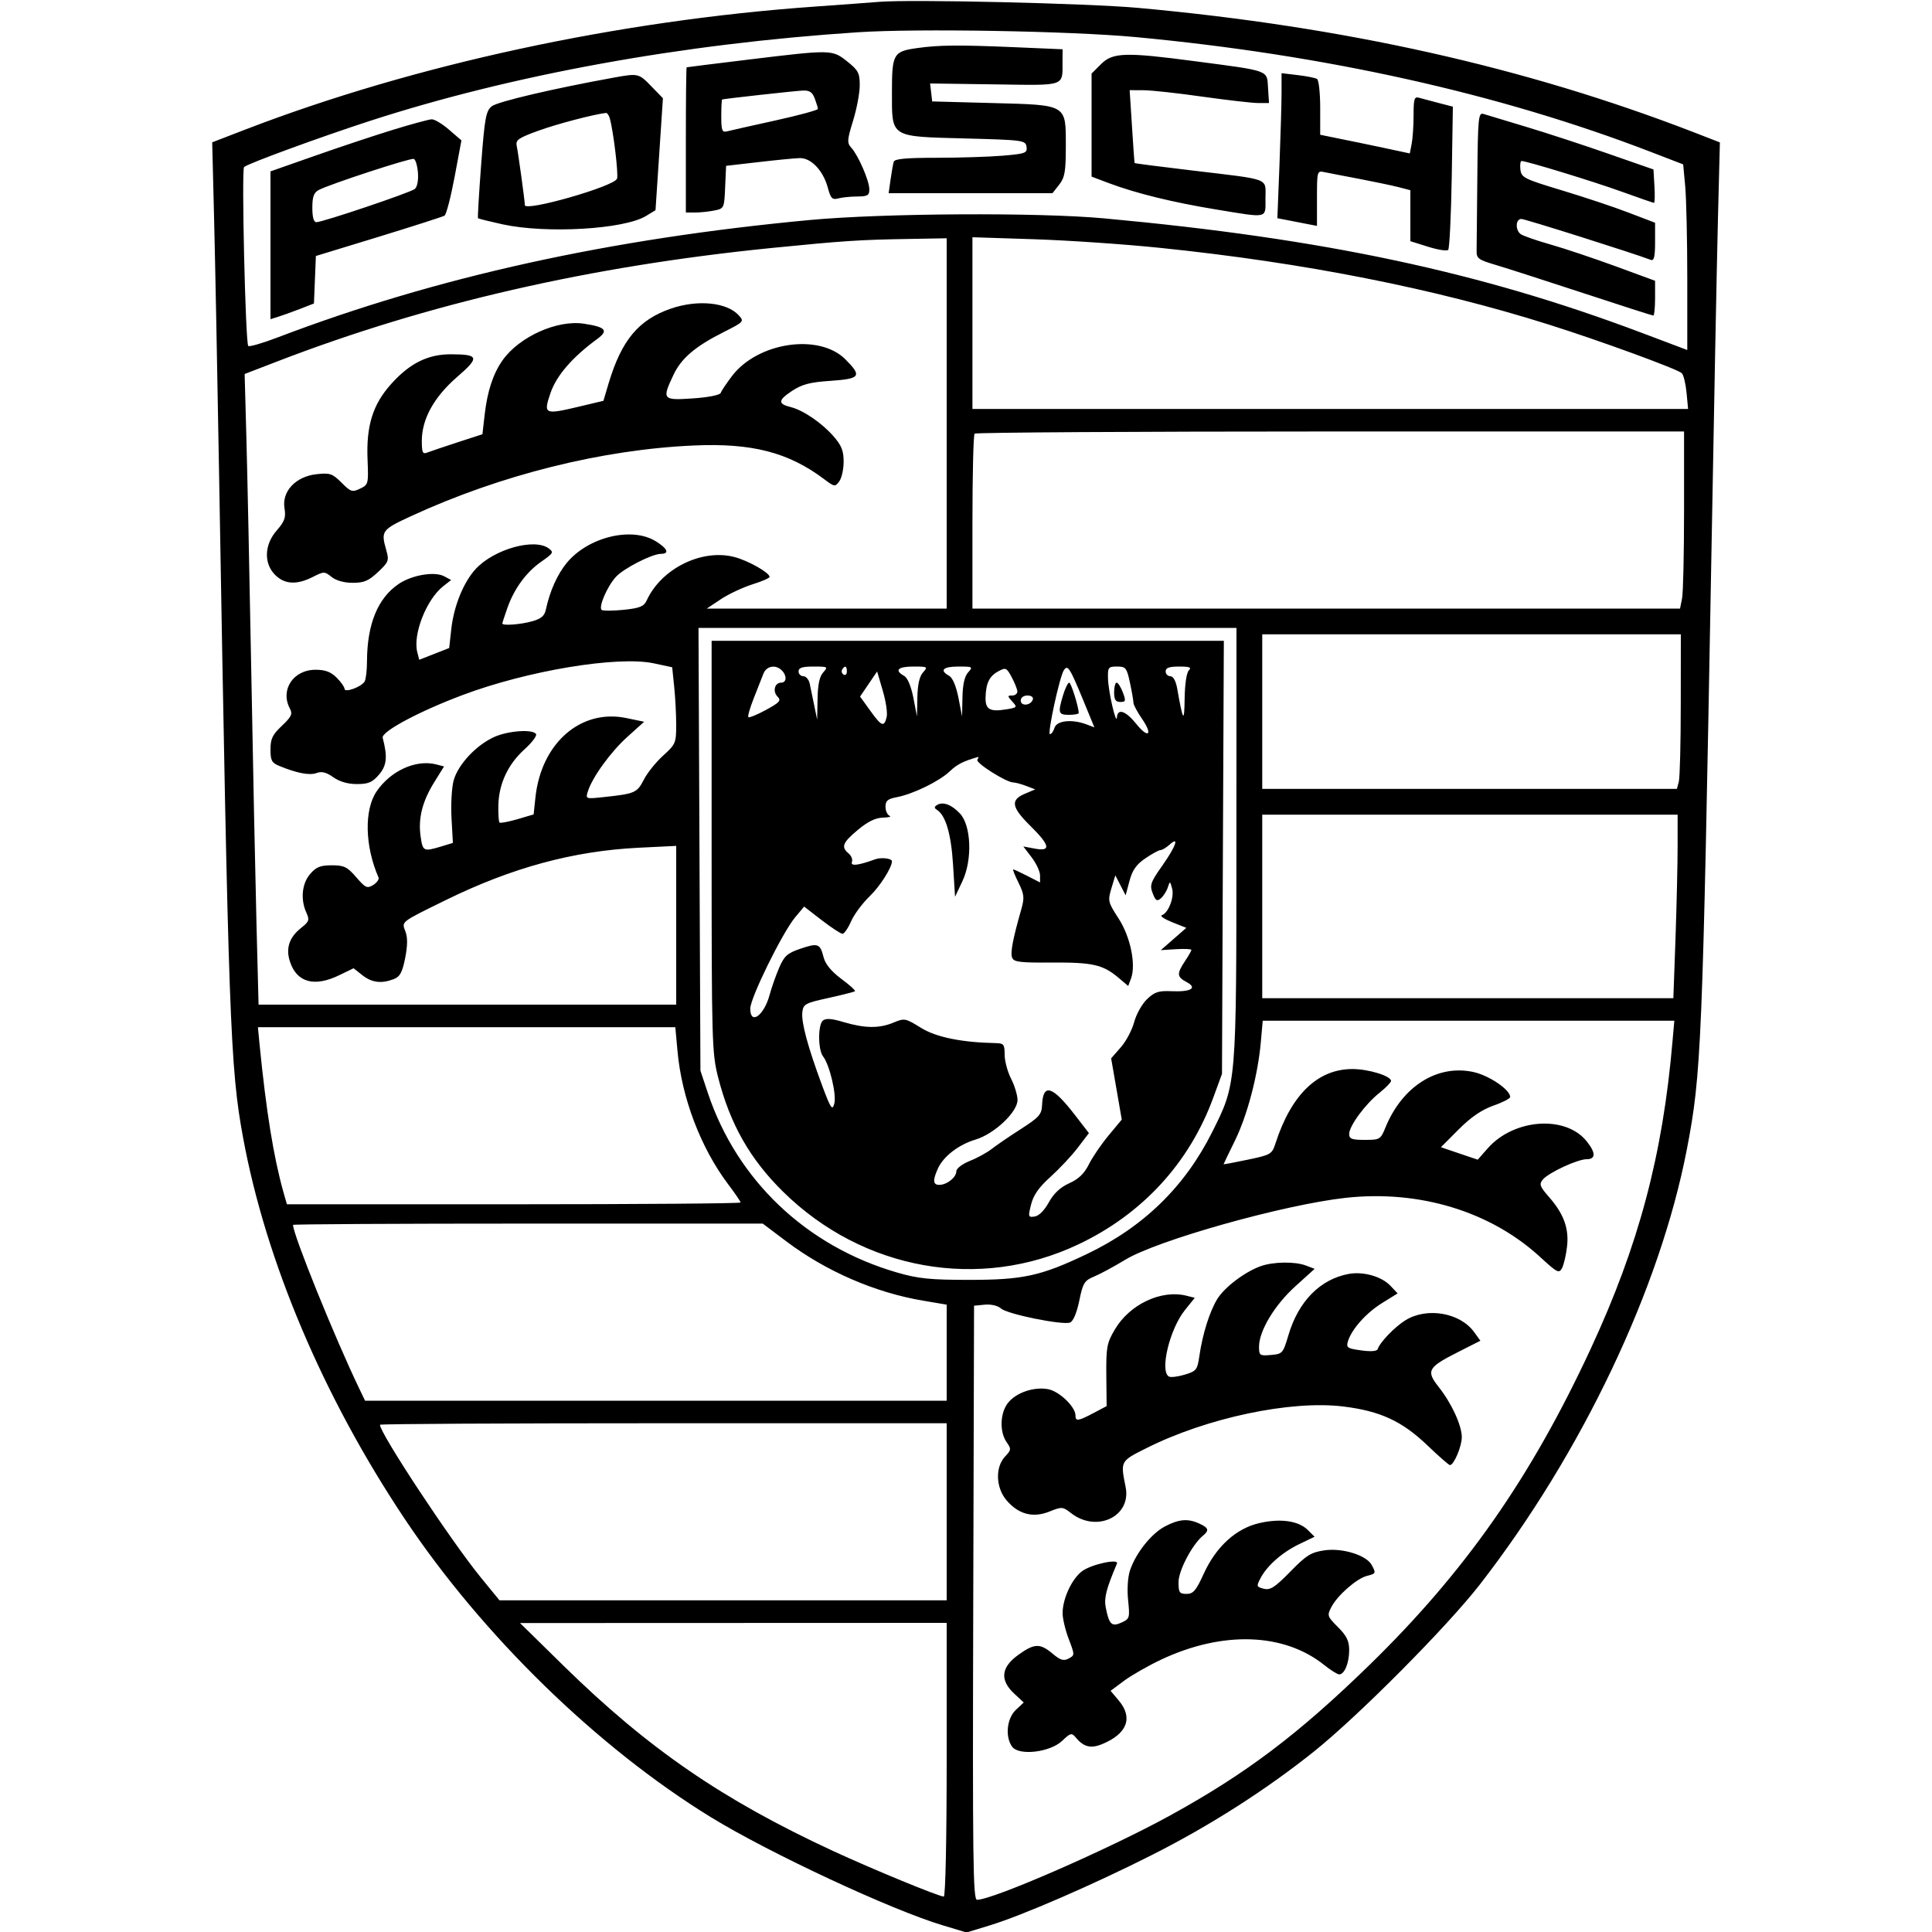 <svg role="img" viewBox="0 0 24 24" xmlns="http://www.w3.org/2000/svg"><path d="M10.920 0.023 C 10.821 0.031,10.461 0.058,10.120 0.082 C 7.678 0.255,5.145 0.802,3.048 1.609 L 2.636 1.768 2.659 2.694 C 2.672 3.203,2.700 4.628,2.721 5.860 C 2.839 12.695,2.859 13.266,3.020 14.134 C 3.303 15.669,4.015 17.350,5.022 18.860 C 5.992 20.315,7.419 21.706,8.831 22.574 C 9.558 23.020,11.076 23.728,11.714 23.918 L 12.007 24.006 12.291 23.919 C 12.692 23.798,13.592 23.407,14.320 23.038 C 15.035 22.676,15.721 22.238,16.320 21.760 C 16.874 21.317,17.978 20.206,18.386 19.680 C 19.652 18.047,20.621 16.008,20.955 14.276 C 21.135 13.342,21.149 13.002,21.258 6.980 C 21.290 5.154,21.328 3.235,21.341 2.714 L 21.365 1.769 21.033 1.640 C 18.942 0.833,16.700 0.331,14.140 0.098 C 13.505 0.041,11.322 -0.010,10.920 0.023 M14.100 0.460 C 16.455 0.680,18.628 1.163,20.504 1.886 L 20.909 2.042 20.934 2.311 C 20.948 2.459,20.960 2.978,20.960 3.464 L 20.960 4.348 20.390 4.133 C 18.391 3.379,16.445 2.964,13.720 2.713 C 12.903 2.637,10.972 2.648,10.060 2.733 C 7.577 2.965,5.427 3.439,3.464 4.186 C 3.269 4.261,3.098 4.311,3.084 4.298 C 3.049 4.263,2.999 2.105,3.032 2.075 C 3.078 2.032,3.980 1.702,4.586 1.505 C 6.356 0.930,8.469 0.545,10.653 0.401 C 11.390 0.352,13.288 0.385,14.100 0.460 M11.395 0.597 C 11.098 0.638,11.080 0.669,11.080 1.139 C 11.080 1.715,11.047 1.695,11.994 1.720 C 12.714 1.739,12.740 1.743,12.752 1.824 C 12.763 1.901,12.739 1.910,12.456 1.934 C 12.287 1.948,11.916 1.960,11.633 1.960 C 11.255 1.960,11.113 1.973,11.102 2.010 C 11.094 2.038,11.076 2.136,11.063 2.230 L 11.039 2.400 12.057 2.400 L 13.074 2.400 13.157 2.295 C 13.227 2.205,13.240 2.133,13.240 1.821 C 13.240 1.291,13.264 1.305,12.326 1.280 L 11.580 1.260 11.567 1.148 L 11.554 1.037 12.355 1.048 C 13.253 1.061,13.198 1.080,13.199 0.756 L 13.200 0.612 12.594 0.586 C 11.913 0.557,11.664 0.559,11.395 0.597 M9.300 0.740 C 8.882 0.791,8.535 0.834,8.530 0.836 C 8.524 0.838,8.520 1.245,8.520 1.740 L 8.520 2.640 8.635 2.640 C 8.698 2.640,8.805 2.629,8.873 2.615 C 8.995 2.591,8.997 2.586,9.008 2.325 L 9.020 2.060 9.420 2.014 C 9.640 1.988,9.870 1.966,9.932 1.964 C 10.074 1.959,10.225 2.117,10.283 2.330 C 10.319 2.465,10.338 2.485,10.413 2.465 C 10.461 2.452,10.568 2.441,10.650 2.441 C 10.779 2.440,10.800 2.427,10.799 2.350 C 10.798 2.244,10.662 1.930,10.575 1.835 C 10.521 1.775,10.523 1.740,10.597 1.500 C 10.643 1.352,10.680 1.154,10.680 1.059 C 10.680 0.907,10.662 0.873,10.524 0.763 C 10.337 0.615,10.332 0.615,9.300 0.740 M13.677 0.797 L 13.560 0.914 13.560 1.554 L 13.560 2.194 13.780 2.277 C 14.117 2.403,14.571 2.514,15.100 2.601 C 15.764 2.710,15.720 2.720,15.720 2.464 C 15.720 2.206,15.799 2.236,14.820 2.119 C 14.424 2.072,14.098 2.030,14.095 2.026 C 14.092 2.023,14.077 1.818,14.062 1.570 L 14.033 1.120 14.207 1.121 C 14.302 1.121,14.631 1.157,14.939 1.201 C 15.246 1.244,15.558 1.280,15.631 1.280 L 15.764 1.280 15.752 1.091 C 15.738 0.868,15.782 0.884,14.848 0.761 C 13.979 0.646,13.823 0.651,13.677 0.797 M7.620 0.965 C 6.871 1.101,6.180 1.263,6.109 1.320 C 6.036 1.380,6.021 1.462,5.977 2.044 C 5.950 2.405,5.932 2.705,5.938 2.711 C 5.944 2.717,6.082 2.751,6.244 2.787 C 6.788 2.905,7.752 2.849,8.025 2.683 L 8.143 2.611 8.189 1.916 L 8.235 1.220 8.089 1.070 C 7.935 0.911,7.929 0.909,7.620 0.965 M15.920 1.148 C 15.920 1.280,15.908 1.685,15.894 2.049 L 15.868 2.711 15.994 2.735 C 16.063 2.749,16.174 2.770,16.240 2.783 L 16.360 2.806 16.360 2.462 C 16.360 2.127,16.362 2.119,16.450 2.138 C 16.500 2.148,16.693 2.186,16.880 2.221 C 17.067 2.257,17.288 2.303,17.370 2.324 L 17.520 2.363 17.520 2.679 L 17.520 2.996 17.740 3.065 C 17.860 3.103,17.973 3.121,17.990 3.104 C 18.006 3.087,18.026 2.680,18.034 2.199 L 18.048 1.325 17.874 1.280 C 17.778 1.255,17.668 1.226,17.630 1.215 C 17.569 1.197,17.560 1.225,17.560 1.432 C 17.560 1.563,17.549 1.723,17.536 1.788 L 17.513 1.906 17.186 1.836 C 17.007 1.798,16.757 1.746,16.630 1.721 L 16.400 1.674 16.400 1.340 C 16.400 1.155,16.382 0.994,16.361 0.981 C 16.339 0.967,16.231 0.946,16.121 0.933 L 15.920 0.909 15.920 1.148 M10.121 1.223 C 10.142 1.279,10.160 1.338,10.160 1.353 C 10.160 1.368,9.921 1.433,9.630 1.497 C 9.338 1.561,9.069 1.622,9.030 1.632 C 8.970 1.647,8.960 1.620,8.960 1.445 C 8.960 1.332,8.965 1.238,8.970 1.236 C 8.992 1.227,9.867 1.130,9.971 1.125 C 10.056 1.121,10.091 1.144,10.121 1.223 M7.575 1.470 C 7.619 1.623,7.685 2.169,7.665 2.220 C 7.629 2.316,6.520 2.633,6.520 2.548 C 6.520 2.500,6.437 1.895,6.419 1.814 C 6.403 1.739,6.437 1.715,6.690 1.623 C 6.922 1.539,7.369 1.422,7.527 1.403 C 7.542 1.401,7.564 1.431,7.575 1.470 M18.352 2.197 C 18.348 2.639,18.344 3.050,18.343 3.110 C 18.340 3.210,18.361 3.226,18.580 3.291 C 18.712 3.330,19.202 3.488,19.668 3.641 C 20.135 3.795,20.526 3.920,20.538 3.920 C 20.550 3.920,20.560 3.823,20.560 3.704 L 20.560 3.488 20.070 3.308 C 19.800 3.209,19.436 3.087,19.260 3.037 C 19.084 2.987,18.918 2.929,18.890 2.908 C 18.821 2.856,18.827 2.720,18.899 2.720 C 18.945 2.720,20.292 3.146,20.509 3.229 C 20.547 3.243,20.560 3.186,20.560 3.008 L 20.560 2.767 20.230 2.641 C 20.049 2.571,19.675 2.447,19.400 2.364 C 18.933 2.223,18.899 2.206,18.887 2.107 C 18.880 2.048,18.887 2.000,18.901 2.000 C 18.964 2.000,19.804 2.257,20.151 2.383 C 20.359 2.458,20.537 2.520,20.547 2.520 C 20.556 2.520,20.559 2.427,20.552 2.312 L 20.540 2.105 19.980 1.910 C 19.672 1.802,19.213 1.652,18.960 1.576 C 18.707 1.500,18.468 1.428,18.430 1.416 C 18.365 1.396,18.359 1.453,18.352 2.197 M4.880 1.613 C 4.649 1.684,4.213 1.829,3.910 1.936 L 3.360 2.129 3.360 3.047 L 3.360 3.965 3.450 3.937 C 3.499 3.922,3.621 3.878,3.720 3.840 L 3.900 3.770 3.912 3.475 L 3.924 3.180 4.703 2.942 C 5.132 2.810,5.501 2.692,5.522 2.679 C 5.544 2.665,5.600 2.449,5.647 2.199 L 5.732 1.744 5.579 1.612 C 5.495 1.539,5.398 1.481,5.363 1.482 C 5.329 1.483,5.111 1.542,4.880 1.613 M5.192 2.147 C 5.199 2.243,5.183 2.323,5.152 2.348 C 5.094 2.394,4.008 2.760,3.930 2.760 C 3.897 2.760,3.880 2.698,3.880 2.581 C 3.880 2.444,3.898 2.393,3.960 2.360 C 4.093 2.289,5.097 1.960,5.140 1.974 C 5.162 1.981,5.185 2.058,5.192 2.147 M11.760 5.260 L 11.760 7.560 10.270 7.560 L 8.780 7.560 8.954 7.444 C 9.050 7.380,9.226 7.298,9.344 7.260 C 9.463 7.223,9.560 7.181,9.560 7.166 C 9.559 7.114,9.296 6.965,9.125 6.920 C 8.719 6.813,8.214 7.063,8.033 7.460 C 7.999 7.533,7.949 7.554,7.752 7.575 C 7.620 7.588,7.496 7.590,7.476 7.578 C 7.429 7.549,7.541 7.286,7.652 7.165 C 7.749 7.060,8.099 6.881,8.210 6.880 C 8.320 6.880,8.293 6.814,8.145 6.723 C 7.847 6.539,7.305 6.671,7.040 6.993 C 6.924 7.134,6.831 7.341,6.782 7.568 C 6.765 7.651,6.725 7.686,6.610 7.718 C 6.464 7.759,6.240 7.775,6.240 7.745 C 6.240 7.737,6.268 7.651,6.302 7.555 C 6.387 7.312,6.538 7.106,6.727 6.975 C 6.874 6.873,6.881 6.860,6.816 6.812 C 6.638 6.682,6.141 6.821,5.912 7.065 C 5.761 7.227,5.640 7.521,5.607 7.806 L 5.580 8.050 5.394 8.123 L 5.208 8.196 5.183 8.099 C 5.128 7.877,5.298 7.446,5.505 7.283 L 5.604 7.205 5.518 7.159 C 5.399 7.095,5.118 7.143,4.954 7.253 C 4.694 7.428,4.561 7.751,4.559 8.212 C 4.559 8.326,4.545 8.441,4.529 8.467 C 4.486 8.535,4.280 8.609,4.280 8.557 C 4.280 8.535,4.236 8.472,4.182 8.418 C 4.110 8.346,4.040 8.320,3.920 8.320 C 3.642 8.320,3.477 8.571,3.602 8.804 C 3.637 8.869,3.620 8.904,3.502 9.016 C 3.385 9.126,3.360 9.178,3.360 9.310 C 3.360 9.447,3.376 9.477,3.470 9.515 C 3.689 9.605,3.846 9.635,3.932 9.603 C 3.996 9.579,4.053 9.593,4.140 9.655 C 4.218 9.710,4.321 9.740,4.433 9.740 C 4.576 9.740,4.625 9.719,4.708 9.623 C 4.805 9.509,4.816 9.404,4.754 9.165 C 4.735 9.089,5.204 8.838,5.744 8.635 C 6.551 8.331,7.671 8.145,8.121 8.240 L 8.350 8.289 8.375 8.530 C 8.389 8.663,8.400 8.877,8.400 9.006 C 8.400 9.229,8.392 9.247,8.237 9.387 C 8.148 9.468,8.039 9.603,7.997 9.687 C 7.914 9.848,7.888 9.860,7.506 9.901 C 7.275 9.926,7.273 9.926,7.302 9.833 C 7.357 9.656,7.587 9.339,7.794 9.153 L 8.002 8.966 7.781 8.920 C 7.214 8.802,6.722 9.232,6.651 9.909 L 6.629 10.117 6.426 10.177 C 6.314 10.209,6.215 10.228,6.205 10.218 C 6.195 10.208,6.188 10.110,6.191 10.001 C 6.197 9.736,6.311 9.493,6.515 9.309 C 6.608 9.225,6.672 9.140,6.659 9.119 C 6.620 9.055,6.311 9.077,6.137 9.156 C 5.913 9.258,5.689 9.499,5.635 9.696 C 5.611 9.786,5.599 9.998,5.609 10.166 L 5.626 10.471 5.478 10.516 C 5.262 10.581,5.251 10.576,5.225 10.390 C 5.193 10.166,5.246 9.955,5.395 9.716 L 5.516 9.521 5.416 9.495 C 5.166 9.433,4.854 9.574,4.679 9.830 C 4.522 10.059,4.532 10.512,4.702 10.900 C 4.712 10.922,4.683 10.964,4.637 10.993 C 4.561 11.040,4.541 11.031,4.425 10.897 C 4.314 10.768,4.274 10.749,4.121 10.749 C 3.980 10.749,3.927 10.770,3.853 10.857 C 3.750 10.976,3.731 11.173,3.806 11.338 C 3.847 11.428,3.840 11.448,3.743 11.525 C 3.593 11.643,3.547 11.780,3.602 11.946 C 3.687 12.205,3.905 12.265,4.215 12.114 L 4.392 12.028 4.501 12.114 C 4.619 12.207,4.738 12.222,4.891 12.163 C 4.968 12.134,4.997 12.081,5.033 11.903 C 5.063 11.749,5.065 11.646,5.037 11.573 C 4.989 11.445,4.966 11.462,5.540 11.180 C 6.358 10.779,7.118 10.572,7.930 10.531 L 8.400 10.508 8.400 11.494 L 8.400 12.480 5.806 12.480 L 3.212 12.480 3.186 11.470 C 3.172 10.915,3.142 9.497,3.121 8.320 C 3.099 7.143,3.072 5.835,3.060 5.413 L 3.039 4.646 3.449 4.488 C 5.315 3.769,7.330 3.307,9.580 3.081 C 10.485 2.991,10.677 2.978,11.310 2.968 L 11.760 2.960 11.760 5.260 M14.420 3.080 C 16.198 3.263,17.814 3.582,19.240 4.032 C 19.878 4.233,20.842 4.586,20.892 4.636 C 20.914 4.658,20.940 4.766,20.951 4.878 L 20.970 5.080 16.525 5.080 L 12.080 5.080 12.080 4.014 L 12.080 2.947 12.850 2.972 C 13.273 2.986,13.980 3.034,14.420 3.080 M8.333 3.834 C 7.932 3.973,7.722 4.225,7.561 4.760 L 7.496 4.979 7.198 5.050 C 6.760 5.154,6.748 5.148,6.839 4.881 C 6.913 4.665,7.109 4.438,7.420 4.210 C 7.563 4.105,7.524 4.062,7.253 4.021 C 6.921 3.971,6.452 4.182,6.244 4.474 C 6.127 4.639,6.055 4.855,6.021 5.148 L 5.993 5.394 5.686 5.494 C 5.518 5.549,5.349 5.606,5.310 5.621 C 5.250 5.645,5.240 5.624,5.240 5.474 C 5.241 5.204,5.392 4.932,5.677 4.684 C 5.961 4.439,5.951 4.402,5.603 4.401 C 5.317 4.400,5.091 4.512,4.861 4.768 C 4.631 5.023,4.548 5.288,4.566 5.712 C 4.578 6.011,4.576 6.021,4.473 6.070 C 4.376 6.117,4.357 6.111,4.242 5.995 C 4.128 5.882,4.099 5.872,3.929 5.891 C 3.673 5.920,3.500 6.104,3.534 6.312 C 3.553 6.429,3.537 6.475,3.439 6.588 C 3.283 6.765,3.274 6.998,3.418 7.142 C 3.536 7.260,3.688 7.268,3.886 7.167 C 4.024 7.097,4.032 7.097,4.119 7.167 C 4.175 7.212,4.274 7.240,4.382 7.240 C 4.523 7.240,4.580 7.215,4.696 7.106 C 4.828 6.982,4.835 6.963,4.799 6.836 C 4.730 6.595,4.740 6.581,5.110 6.410 C 6.219 5.899,7.479 5.584,8.620 5.534 C 9.341 5.502,9.794 5.619,10.236 5.951 C 10.366 6.049,10.374 6.050,10.426 5.979 C 10.456 5.938,10.480 5.828,10.480 5.734 C 10.480 5.598,10.453 5.532,10.352 5.417 C 10.207 5.252,9.978 5.096,9.823 5.057 C 9.661 5.017,9.664 4.972,9.836 4.858 C 9.963 4.774,10.060 4.748,10.317 4.731 C 10.690 4.705,10.711 4.674,10.501 4.463 C 10.175 4.138,9.415 4.250,9.094 4.670 C 9.025 4.761,8.961 4.856,8.953 4.881 C 8.944 4.907,8.800 4.936,8.609 4.949 C 8.230 4.975,8.221 4.964,8.365 4.659 C 8.462 4.451,8.637 4.302,8.994 4.123 C 9.240 3.999,9.246 3.993,9.178 3.918 C 9.031 3.755,8.667 3.719,8.333 3.834 M20.920 6.335 C 20.920 6.871,20.909 7.366,20.895 7.435 L 20.870 7.560 16.475 7.560 L 12.080 7.560 12.080 6.487 C 12.080 5.896,12.092 5.401,12.107 5.387 C 12.121 5.372,14.110 5.360,16.527 5.360 L 20.920 5.360 20.920 6.335 M15.359 10.470 C 15.359 13.489,15.361 13.457,15.060 14.059 C 14.720 14.741,14.204 15.243,13.500 15.579 C 12.929 15.851,12.710 15.899,12.040 15.899 C 11.557 15.899,11.408 15.884,11.148 15.809 C 10.021 15.484,9.158 14.666,8.794 13.580 L 8.701 13.300 8.689 10.550 L 8.677 7.800 12.018 7.800 L 15.360 7.800 15.359 10.470 M20.879 8.750 C 20.879 9.229,20.868 9.660,20.855 9.710 L 20.831 9.800 18.255 9.800 L 15.680 9.800 15.680 8.840 L 15.680 7.880 18.280 7.880 L 20.880 7.880 20.879 8.750 M8.840 10.514 C 8.840 12.946,8.844 13.082,8.921 13.384 C 9.069 13.963,9.317 14.400,9.728 14.804 C 10.720 15.781,12.169 16.040,13.396 15.458 C 14.191 15.082,14.777 14.444,15.073 13.632 L 15.180 13.340 15.191 10.650 L 15.203 7.960 12.021 7.960 L 8.840 7.960 8.840 10.514 M9.712 8.328 C 9.777 8.393,9.773 8.480,9.704 8.480 C 9.623 8.480,9.595 8.589,9.659 8.654 C 9.707 8.702,9.687 8.725,9.515 8.819 C 9.405 8.879,9.306 8.919,9.296 8.909 C 9.286 8.899,9.316 8.794,9.363 8.675 C 9.410 8.557,9.464 8.420,9.483 8.370 C 9.521 8.272,9.635 8.251,9.712 8.328 M10.226 8.353 C 10.180 8.404,10.159 8.505,10.156 8.683 L 10.151 8.940 10.114 8.760 C 10.094 8.661,10.069 8.540,10.058 8.490 C 10.047 8.441,10.012 8.400,9.979 8.400 C 9.947 8.400,9.920 8.373,9.920 8.340 C 9.920 8.295,9.967 8.280,10.106 8.280 C 10.284 8.280,10.289 8.283,10.226 8.353 M10.520 8.342 C 10.520 8.377,10.502 8.393,10.479 8.380 C 10.457 8.366,10.449 8.338,10.462 8.317 C 10.496 8.262,10.520 8.272,10.520 8.342 M11.466 8.353 C 11.422 8.402,11.399 8.504,11.396 8.663 L 11.391 8.900 11.346 8.667 C 11.317 8.522,11.274 8.419,11.230 8.395 C 11.107 8.327,11.154 8.280,11.346 8.280 C 11.524 8.280,11.529 8.283,11.466 8.353 M12.026 8.353 C 11.982 8.402,11.959 8.504,11.956 8.663 L 11.951 8.900 11.906 8.667 C 11.877 8.522,11.834 8.419,11.790 8.395 C 11.667 8.327,11.714 8.280,11.906 8.280 C 12.084 8.280,12.089 8.283,12.026 8.353 M12.638 8.590 C 12.639 8.617,12.610 8.640,12.574 8.640 C 12.513 8.640,12.513 8.646,12.575 8.715 C 12.640 8.786,12.636 8.790,12.499 8.812 C 12.297 8.845,12.240 8.813,12.243 8.666 C 12.247 8.487,12.290 8.399,12.402 8.339 C 12.493 8.289,12.505 8.294,12.568 8.413 C 12.606 8.483,12.637 8.563,12.638 8.590 M13.452 8.688 L 13.595 9.036 13.495 8.998 C 13.317 8.931,13.128 8.951,13.100 9.040 C 13.086 9.084,13.061 9.120,13.043 9.120 C 13.008 9.120,13.162 8.409,13.215 8.327 C 13.262 8.252,13.288 8.291,13.452 8.688 M14.037 8.482 C 14.061 8.593,14.080 8.705,14.080 8.730 C 14.080 8.755,14.128 8.844,14.186 8.929 C 14.326 9.131,14.266 9.181,14.113 8.990 C 13.984 8.830,13.883 8.796,13.875 8.910 C 13.868 9.023,13.768 8.594,13.764 8.430 C 13.760 8.290,13.768 8.280,13.877 8.280 C 13.984 8.280,13.997 8.295,14.037 8.482 M14.768 8.328 C 14.740 8.356,14.718 8.502,14.716 8.678 C 14.712 8.988,14.696 8.966,14.623 8.550 C 14.606 8.457,14.574 8.400,14.538 8.400 C 14.506 8.400,14.480 8.373,14.480 8.340 C 14.480 8.296,14.525 8.280,14.648 8.280 C 14.779 8.280,14.805 8.291,14.768 8.328 M11.014 8.909 C 10.982 9.037,10.951 9.024,10.809 8.826 L 10.684 8.653 10.790 8.497 L 10.896 8.341 10.966 8.580 C 11.005 8.711,11.027 8.859,11.014 8.909 M13.206 8.635 C 13.140 8.857,13.146 8.880,13.280 8.880 C 13.346 8.880,13.400 8.870,13.400 8.858 C 13.400 8.782,13.305 8.480,13.282 8.480 C 13.266 8.480,13.232 8.550,13.206 8.635 M13.840 8.600 C 13.840 8.692,13.858 8.720,13.917 8.720 C 13.985 8.720,13.988 8.707,13.948 8.600 C 13.923 8.534,13.888 8.480,13.871 8.480 C 13.854 8.480,13.840 8.534,13.840 8.600 M12.830 8.690 C 12.805 8.766,12.680 8.776,12.680 8.703 C 12.680 8.666,12.714 8.640,12.763 8.640 C 12.812 8.640,12.840 8.661,12.830 8.690 M12.141 9.438 C 12.117 9.477,12.500 9.719,12.587 9.720 C 12.613 9.720,12.685 9.739,12.747 9.763 L 12.860 9.806 12.730 9.861 C 12.549 9.938,12.565 10.028,12.800 10.260 C 13.044 10.501,13.060 10.580,12.856 10.542 L 12.712 10.515 12.816 10.651 C 12.873 10.726,12.920 10.827,12.920 10.875 L 12.920 10.962 12.762 10.881 C 12.674 10.836,12.596 10.800,12.587 10.800 C 12.577 10.800,12.607 10.874,12.652 10.965 C 12.723 11.110,12.728 11.151,12.687 11.295 C 12.582 11.663,12.549 11.835,12.573 11.896 C 12.594 11.951,12.670 11.960,13.069 11.957 C 13.572 11.954,13.701 11.983,13.893 12.145 L 14.015 12.248 14.050 12.155 C 14.114 11.982,14.042 11.635,13.895 11.409 C 13.764 11.207,13.760 11.190,13.806 11.036 L 13.855 10.874 13.919 10.998 L 13.983 11.122 14.031 10.943 C 14.067 10.808,14.116 10.739,14.229 10.662 C 14.311 10.606,14.395 10.560,14.416 10.560 C 14.437 10.560,14.487 10.530,14.527 10.494 C 14.655 10.378,14.609 10.511,14.438 10.754 C 14.293 10.959,14.280 10.996,14.319 11.096 C 14.354 11.188,14.372 11.200,14.419 11.161 C 14.451 11.134,14.490 11.074,14.506 11.026 C 14.533 10.942,14.535 10.942,14.561 11.040 C 14.589 11.147,14.514 11.342,14.433 11.369 C 14.406 11.378,14.464 11.417,14.561 11.456 L 14.737 11.526 14.578 11.665 L 14.420 11.803 14.610 11.791 C 14.715 11.785,14.800 11.789,14.800 11.800 C 14.800 11.811,14.764 11.874,14.720 11.940 C 14.616 12.097,14.619 12.135,14.741 12.200 C 14.879 12.274,14.795 12.324,14.550 12.313 C 14.392 12.306,14.341 12.323,14.249 12.412 C 14.187 12.471,14.115 12.599,14.089 12.697 C 14.063 12.795,13.988 12.937,13.922 13.011 L 13.803 13.147 13.869 13.527 L 13.935 13.908 13.772 14.104 C 13.682 14.212,13.572 14.373,13.527 14.463 C 13.470 14.578,13.399 14.647,13.282 14.699 C 13.171 14.749,13.090 14.825,13.029 14.936 C 12.974 15.036,12.905 15.105,12.853 15.112 C 12.772 15.124,12.770 15.116,12.809 14.961 C 12.838 14.845,12.907 14.747,13.050 14.619 C 13.159 14.520,13.312 14.358,13.388 14.258 L 13.527 14.076 13.357 13.856 C 13.073 13.487,12.957 13.451,12.945 13.727 C 12.940 13.845,12.909 13.879,12.679 14.027 C 12.537 14.118,12.373 14.230,12.316 14.275 C 12.259 14.319,12.138 14.386,12.046 14.422 C 11.953 14.460,11.880 14.515,11.880 14.550 C 11.880 14.625,11.765 14.717,11.670 14.719 C 11.589 14.720,11.584 14.663,11.652 14.514 C 11.720 14.364,11.911 14.218,12.119 14.156 C 12.352 14.086,12.640 13.814,12.640 13.665 C 12.640 13.606,12.604 13.486,12.560 13.400 C 12.516 13.314,12.480 13.179,12.480 13.102 C 12.480 12.974,12.469 12.960,12.370 12.958 C 11.944 12.949,11.628 12.885,11.439 12.767 C 11.249 12.649,11.235 12.646,11.102 12.702 C 10.923 12.777,10.746 12.775,10.484 12.698 C 10.332 12.652,10.260 12.647,10.222 12.678 C 10.159 12.730,10.161 13.045,10.225 13.124 C 10.304 13.223,10.394 13.598,10.364 13.709 C 10.339 13.801,10.321 13.774,10.210 13.477 C 10.035 13.005,9.952 12.699,9.967 12.573 C 9.979 12.473,10.003 12.460,10.292 12.397 C 10.464 12.359,10.612 12.321,10.621 12.313 C 10.629 12.304,10.553 12.235,10.450 12.159 C 10.327 12.067,10.253 11.977,10.231 11.892 C 10.188 11.720,10.161 11.711,9.941 11.786 C 9.780 11.841,9.742 11.875,9.678 12.024 C 9.637 12.120,9.584 12.270,9.561 12.357 C 9.491 12.617,9.320 12.739,9.320 12.530 C 9.319 12.399,9.718 11.587,9.877 11.396 L 9.989 11.262 10.208 11.431 C 10.329 11.524,10.445 11.600,10.466 11.600 C 10.487 11.600,10.536 11.530,10.573 11.444 C 10.611 11.358,10.715 11.219,10.803 11.134 C 10.930 11.013,11.080 10.777,11.080 10.699 C 11.080 10.663,10.945 10.647,10.870 10.675 C 10.663 10.751,10.562 10.763,10.583 10.707 C 10.594 10.677,10.576 10.630,10.542 10.602 C 10.445 10.521,10.466 10.468,10.658 10.308 C 10.780 10.206,10.876 10.159,10.968 10.157 C 11.040 10.155,11.078 10.145,11.050 10.134 C 11.023 10.122,11.000 10.072,11.000 10.021 C 11.000 9.947,11.028 9.924,11.140 9.903 C 11.341 9.865,11.670 9.705,11.798 9.582 C 11.889 9.495,11.969 9.454,12.152 9.403 C 12.159 9.402,12.154 9.417,12.141 9.438 M11.640 10.000 C 11.605 10.022,11.604 10.038,11.636 10.058 C 11.747 10.126,11.815 10.356,11.839 10.740 L 11.864 11.140 11.956 10.945 C 12.081 10.680,12.065 10.255,11.925 10.106 C 11.822 9.995,11.713 9.955,11.640 10.000 M20.840 10.510 C 20.840 10.725,20.828 11.238,20.814 11.650 L 20.787 12.400 18.234 12.400 L 15.680 12.400 15.680 11.260 L 15.680 10.120 18.260 10.120 L 20.840 10.120 20.840 10.510 M20.777 12.930 C 20.656 14.346,20.358 15.468,19.760 16.756 C 19.016 18.358,18.201 19.523,17.014 20.681 C 16.129 21.543,15.483 22.031,14.540 22.550 C 13.785 22.966,12.334 23.600,12.137 23.600 C 12.087 23.600,12.081 23.106,12.090 19.910 L 12.100 16.220 12.234 16.207 C 12.312 16.200,12.395 16.219,12.434 16.254 C 12.512 16.325,13.199 16.464,13.292 16.429 C 13.332 16.413,13.375 16.312,13.407 16.159 C 13.452 15.937,13.470 15.908,13.593 15.857 C 13.668 15.826,13.839 15.733,13.975 15.651 C 14.373 15.407,15.947 14.965,16.716 14.880 C 17.635 14.779,18.521 15.050,19.139 15.621 C 19.344 15.810,19.367 15.822,19.404 15.753 C 19.426 15.712,19.454 15.592,19.466 15.488 C 19.493 15.262,19.426 15.078,19.240 14.867 C 19.128 14.738,19.118 14.711,19.165 14.653 C 19.237 14.567,19.595 14.401,19.710 14.400 C 19.823 14.400,19.825 14.322,19.713 14.181 C 19.453 13.850,18.807 13.894,18.480 14.266 L 18.357 14.406 18.129 14.329 L 17.900 14.251 18.120 14.030 C 18.272 13.878,18.405 13.787,18.550 13.735 C 18.666 13.695,18.760 13.646,18.760 13.627 C 18.760 13.538,18.502 13.362,18.308 13.318 C 17.857 13.217,17.418 13.494,17.209 14.010 C 17.150 14.154,17.141 14.160,16.954 14.160 C 16.792 14.160,16.760 14.148,16.760 14.086 C 16.760 13.987,16.961 13.714,17.138 13.574 C 17.216 13.511,17.280 13.446,17.280 13.428 C 17.280 13.366,17.001 13.280,16.800 13.280 C 16.369 13.280,16.041 13.597,15.845 14.202 C 15.801 14.338,15.788 14.346,15.500 14.406 C 15.335 14.441,15.200 14.466,15.200 14.462 C 15.200 14.458,15.263 14.328,15.339 14.173 C 15.494 13.859,15.625 13.360,15.662 12.950 L 15.686 12.680 18.243 12.680 L 20.799 12.680 20.777 12.930 M8.416 13.055 C 8.468 13.636,8.704 14.257,9.043 14.708 C 9.130 14.823,9.200 14.926,9.200 14.938 C 9.200 14.950,7.932 14.960,6.382 14.960 L 3.564 14.960 3.521 14.810 C 3.398 14.370,3.307 13.808,3.224 12.970 L 3.204 12.760 5.796 12.760 L 8.389 12.760 8.416 13.055 M9.767 15.420 C 10.262 15.793,10.872 16.058,11.471 16.158 L 11.760 16.207 11.760 16.804 L 11.760 17.400 8.147 17.400 L 4.535 17.400 4.463 17.250 C 4.161 16.623,3.640 15.336,3.640 15.216 C 3.640 15.207,4.953 15.200,6.557 15.200 L 9.475 15.200 9.767 15.420 M15.660 15.729 C 15.465 15.799,15.213 15.989,15.122 16.136 C 15.027 16.291,14.938 16.572,14.899 16.845 C 14.874 17.017,14.862 17.033,14.715 17.077 C 14.629 17.103,14.541 17.113,14.519 17.099 C 14.405 17.029,14.531 16.509,14.719 16.275 L 14.842 16.122 14.739 16.096 C 14.425 16.017,14.032 16.203,13.848 16.517 C 13.750 16.683,13.740 16.736,13.743 17.084 L 13.747 17.467 13.583 17.554 C 13.391 17.655,13.360 17.659,13.360 17.583 C 13.360 17.476,13.159 17.283,13.020 17.257 C 12.843 17.224,12.621 17.300,12.521 17.428 C 12.423 17.553,12.415 17.786,12.504 17.914 C 12.564 18.000,12.563 18.012,12.484 18.095 C 12.362 18.226,12.370 18.478,12.501 18.634 C 12.650 18.811,12.830 18.859,13.034 18.778 C 13.191 18.715,13.202 18.716,13.303 18.795 C 13.621 19.045,14.057 18.839,13.983 18.473 C 13.918 18.149,13.916 18.152,14.240 17.990 C 14.989 17.613,16.035 17.392,16.687 17.472 C 17.149 17.529,17.418 17.654,17.736 17.959 C 17.874 18.091,17.998 18.200,18.012 18.200 C 18.061 18.200,18.160 17.964,18.159 17.852 C 18.158 17.705,18.032 17.432,17.873 17.231 C 17.713 17.029,17.736 16.986,18.108 16.798 L 18.390 16.655 18.311 16.546 C 18.136 16.306,17.726 16.236,17.460 16.400 C 17.327 16.482,17.142 16.674,17.114 16.759 C 17.105 16.786,17.029 16.792,16.909 16.775 C 16.738 16.752,16.721 16.740,16.744 16.664 C 16.790 16.513,16.969 16.311,17.167 16.188 L 17.362 16.067 17.273 15.973 C 17.165 15.857,16.935 15.792,16.755 15.825 C 16.401 15.890,16.129 16.165,16.005 16.587 C 15.938 16.812,15.931 16.820,15.788 16.832 C 15.649 16.844,15.640 16.838,15.640 16.730 C 15.640 16.534,15.832 16.214,16.089 15.981 L 16.331 15.762 16.223 15.721 C 16.087 15.669,15.817 15.673,15.660 15.729 M11.760 18.780 L 11.760 19.880 8.983 19.880 L 6.205 19.880 5.968 19.590 C 5.599 19.137,4.720 17.806,4.720 17.699 C 4.720 17.688,6.304 17.680,8.240 17.680 L 11.760 17.680 11.760 18.780 M14.469 18.963 C 14.300 19.053,14.108 19.295,14.037 19.509 C 14.009 19.594,14.000 19.745,14.014 19.880 C 14.036 20.098,14.033 20.110,13.932 20.156 C 13.810 20.212,13.777 20.180,13.736 19.968 C 13.713 19.851,13.742 19.738,13.875 19.424 C 13.903 19.358,13.566 19.430,13.446 19.515 C 13.317 19.608,13.200 19.857,13.200 20.040 C 13.200 20.106,13.234 20.250,13.276 20.360 C 13.352 20.559,13.352 20.562,13.275 20.603 C 13.212 20.636,13.173 20.624,13.075 20.542 C 12.919 20.411,12.849 20.413,12.646 20.560 C 12.435 20.713,12.419 20.871,12.598 21.038 L 12.717 21.149 12.618 21.242 C 12.507 21.347,12.484 21.576,12.573 21.698 C 12.658 21.814,13.045 21.768,13.195 21.625 C 13.296 21.528,13.313 21.523,13.361 21.581 C 13.462 21.703,13.550 21.725,13.696 21.664 C 14.003 21.536,14.077 21.338,13.898 21.125 L 13.796 21.004 13.968 20.876 C 14.063 20.807,14.269 20.689,14.427 20.615 C 15.190 20.257,15.949 20.283,16.448 20.682 C 16.529 20.747,16.614 20.800,16.636 20.800 C 16.702 20.800,16.760 20.658,16.760 20.499 C 16.760 20.385,16.729 20.321,16.621 20.213 C 16.488 20.080,16.484 20.068,16.539 19.963 C 16.613 19.819,16.854 19.608,16.981 19.576 C 17.093 19.548,17.095 19.543,17.040 19.441 C 16.975 19.319,16.674 19.226,16.452 19.259 C 16.287 19.283,16.228 19.319,16.028 19.524 C 15.836 19.720,15.780 19.756,15.699 19.736 C 15.608 19.713,15.606 19.705,15.658 19.606 C 15.739 19.450,15.927 19.284,16.141 19.181 L 16.330 19.090 16.247 19.007 C 16.133 18.893,15.912 18.860,15.650 18.919 C 15.358 18.984,15.108 19.210,14.953 19.550 C 14.858 19.759,14.823 19.800,14.740 19.800 C 14.652 19.800,14.640 19.783,14.640 19.654 C 14.640 19.511,14.809 19.189,14.942 19.078 C 15.024 19.011,15.015 18.980,14.898 18.926 C 14.755 18.861,14.644 18.871,14.469 18.963 M11.760 21.860 C 11.760 22.843,11.745 23.560,11.724 23.560 C 11.664 23.560,10.836 23.219,10.354 22.996 C 8.975 22.358,8.053 21.724,7.000 20.692 L 6.460 20.162 9.110 20.161 L 11.760 20.160 11.760 21.860 " stroke="none" fill="black" fill-rule="evenodd"></path></svg>